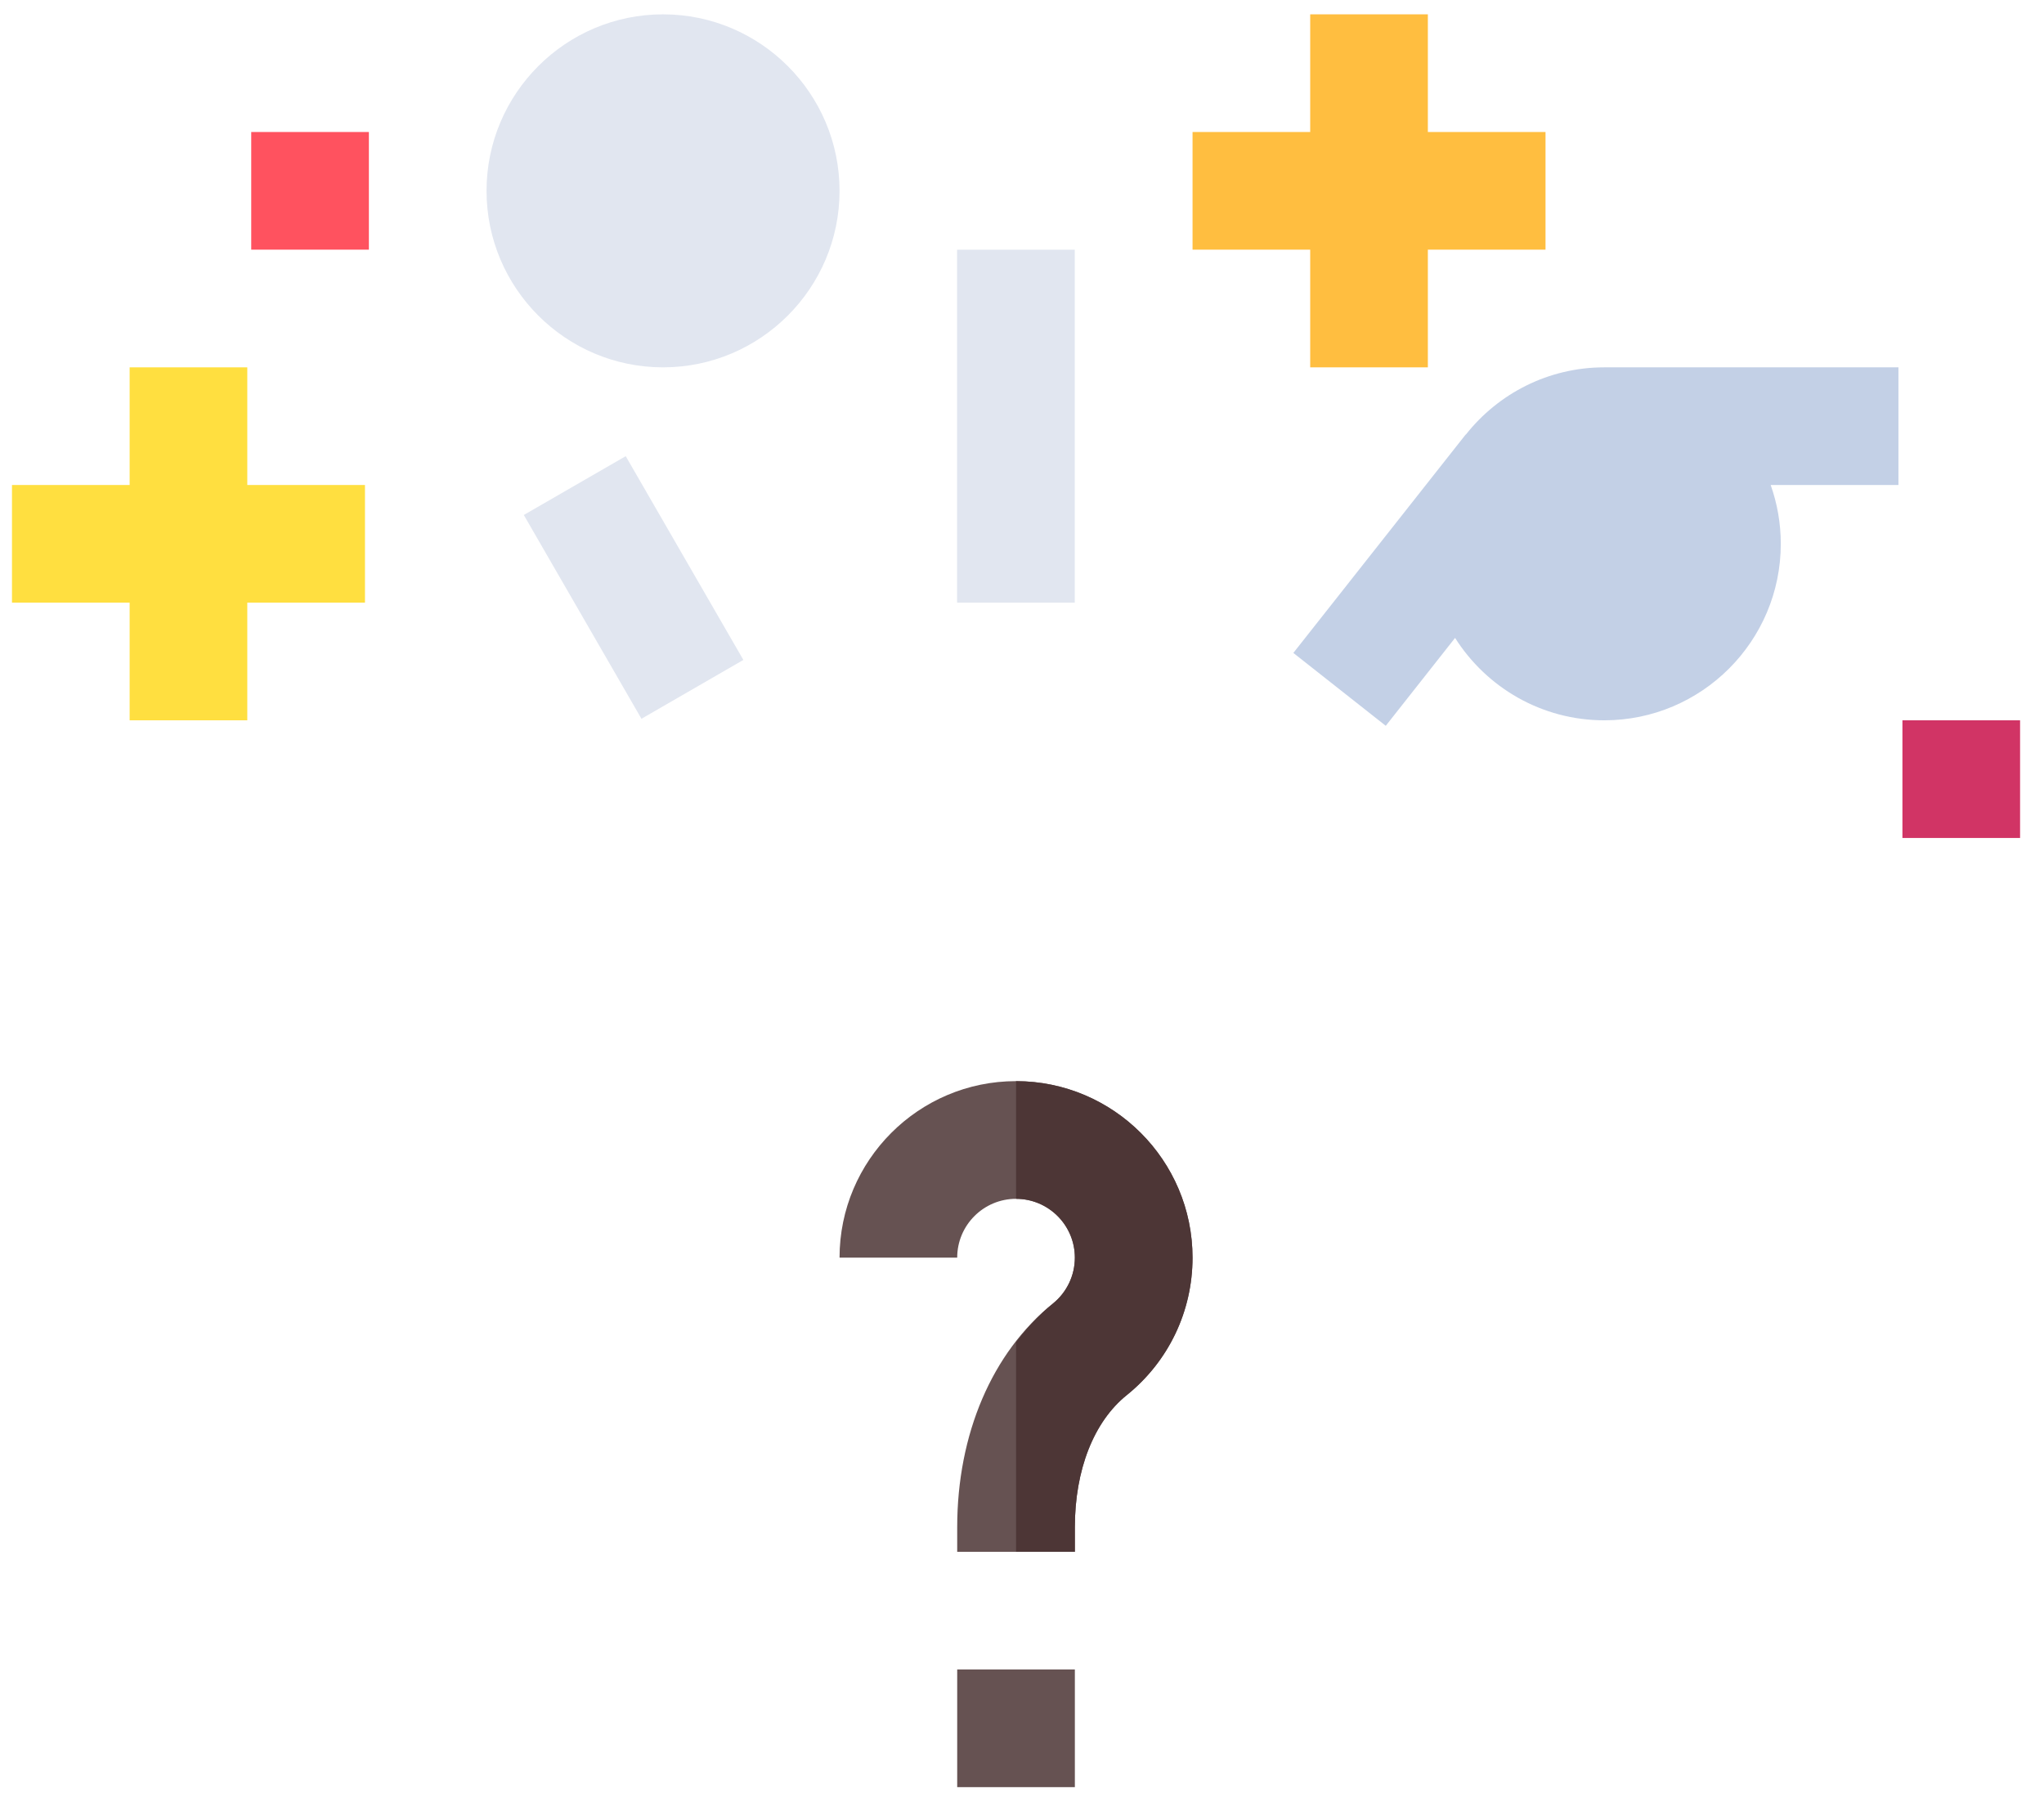<svg width="57" height="50" viewBox="0 0 57 50" fill="none" xmlns="http://www.w3.org/2000/svg">
<path d="M26.693 46.555H29.974V49.837H26.693V46.555Z" fill="#665252"/>
<path d="M53.052 20.087H56.333V23.368H53.052V20.087Z" fill="#D13465"/>
<path d="M7.006 3.681H10.287V6.962H7.006V3.681Z" fill="#FF525F"/>
<path d="M29.974 43.274H26.693V42.592C26.693 39.992 27.665 37.716 29.362 36.351C29.75 36.037 29.974 35.569 29.974 35.071C29.974 34.166 29.239 33.431 28.333 33.431C27.428 33.431 26.693 34.166 26.693 35.071H23.412C23.412 32.357 25.619 30.149 28.333 30.149C31.047 30.149 33.255 32.357 33.255 35.071C33.255 36.568 32.587 37.965 31.421 38.905C30.501 39.645 29.974 40.99 29.974 42.592V43.274Z" fill="#665252"/>
<path d="M29.974 35.072C29.974 35.57 29.75 36.038 29.362 36.352C28.977 36.661 28.641 37.031 28.334 37.428V43.275H29.974V42.592C29.974 40.99 30.501 39.646 31.421 38.906C32.587 37.965 33.256 36.568 33.256 35.072C33.256 32.358 31.048 30.15 28.334 30.15V33.431C29.239 33.431 29.974 34.166 29.974 35.072Z" fill="#4D3636"/>
<path d="M18.49 10.244C15.776 10.244 13.568 8.036 13.568 5.322C13.568 2.608 15.776 0.4 18.49 0.4C21.204 0.4 23.412 2.608 23.412 5.322C23.412 8.036 21.204 10.244 18.49 10.244Z" fill="#E1E6F0"/>
<path d="M43.099 3.681H39.818V0.4H36.537V3.681H33.256V6.962H36.537V10.244H39.818V6.962H43.099V3.681Z" fill="#FFBE40"/>
<path d="M6.896 10.244H3.615V13.525H0.334V16.806H3.615V20.087H6.896V16.806H10.178V13.525H6.896V10.244Z" fill="#FFDF40"/>
<path d="M26.69 6.963H29.971V16.806H26.69V6.963Z" fill="#E1E6F0"/>
<path d="M14.607 14.361L17.449 12.721L20.73 18.403L17.888 20.044L14.607 14.361Z" fill="#E1E6F0"/>
<path d="M52.941 10.244H44.738C43.173 10.244 41.778 10.979 40.876 12.121L40.872 12.118L36.067 18.208L38.644 20.24L40.577 17.789C41.45 19.169 42.988 20.087 44.738 20.087C47.452 20.087 49.66 17.88 49.66 15.165C49.66 14.59 49.56 14.038 49.378 13.525H52.941V10.244Z" fill="#C3D0E6"/>
</svg>
